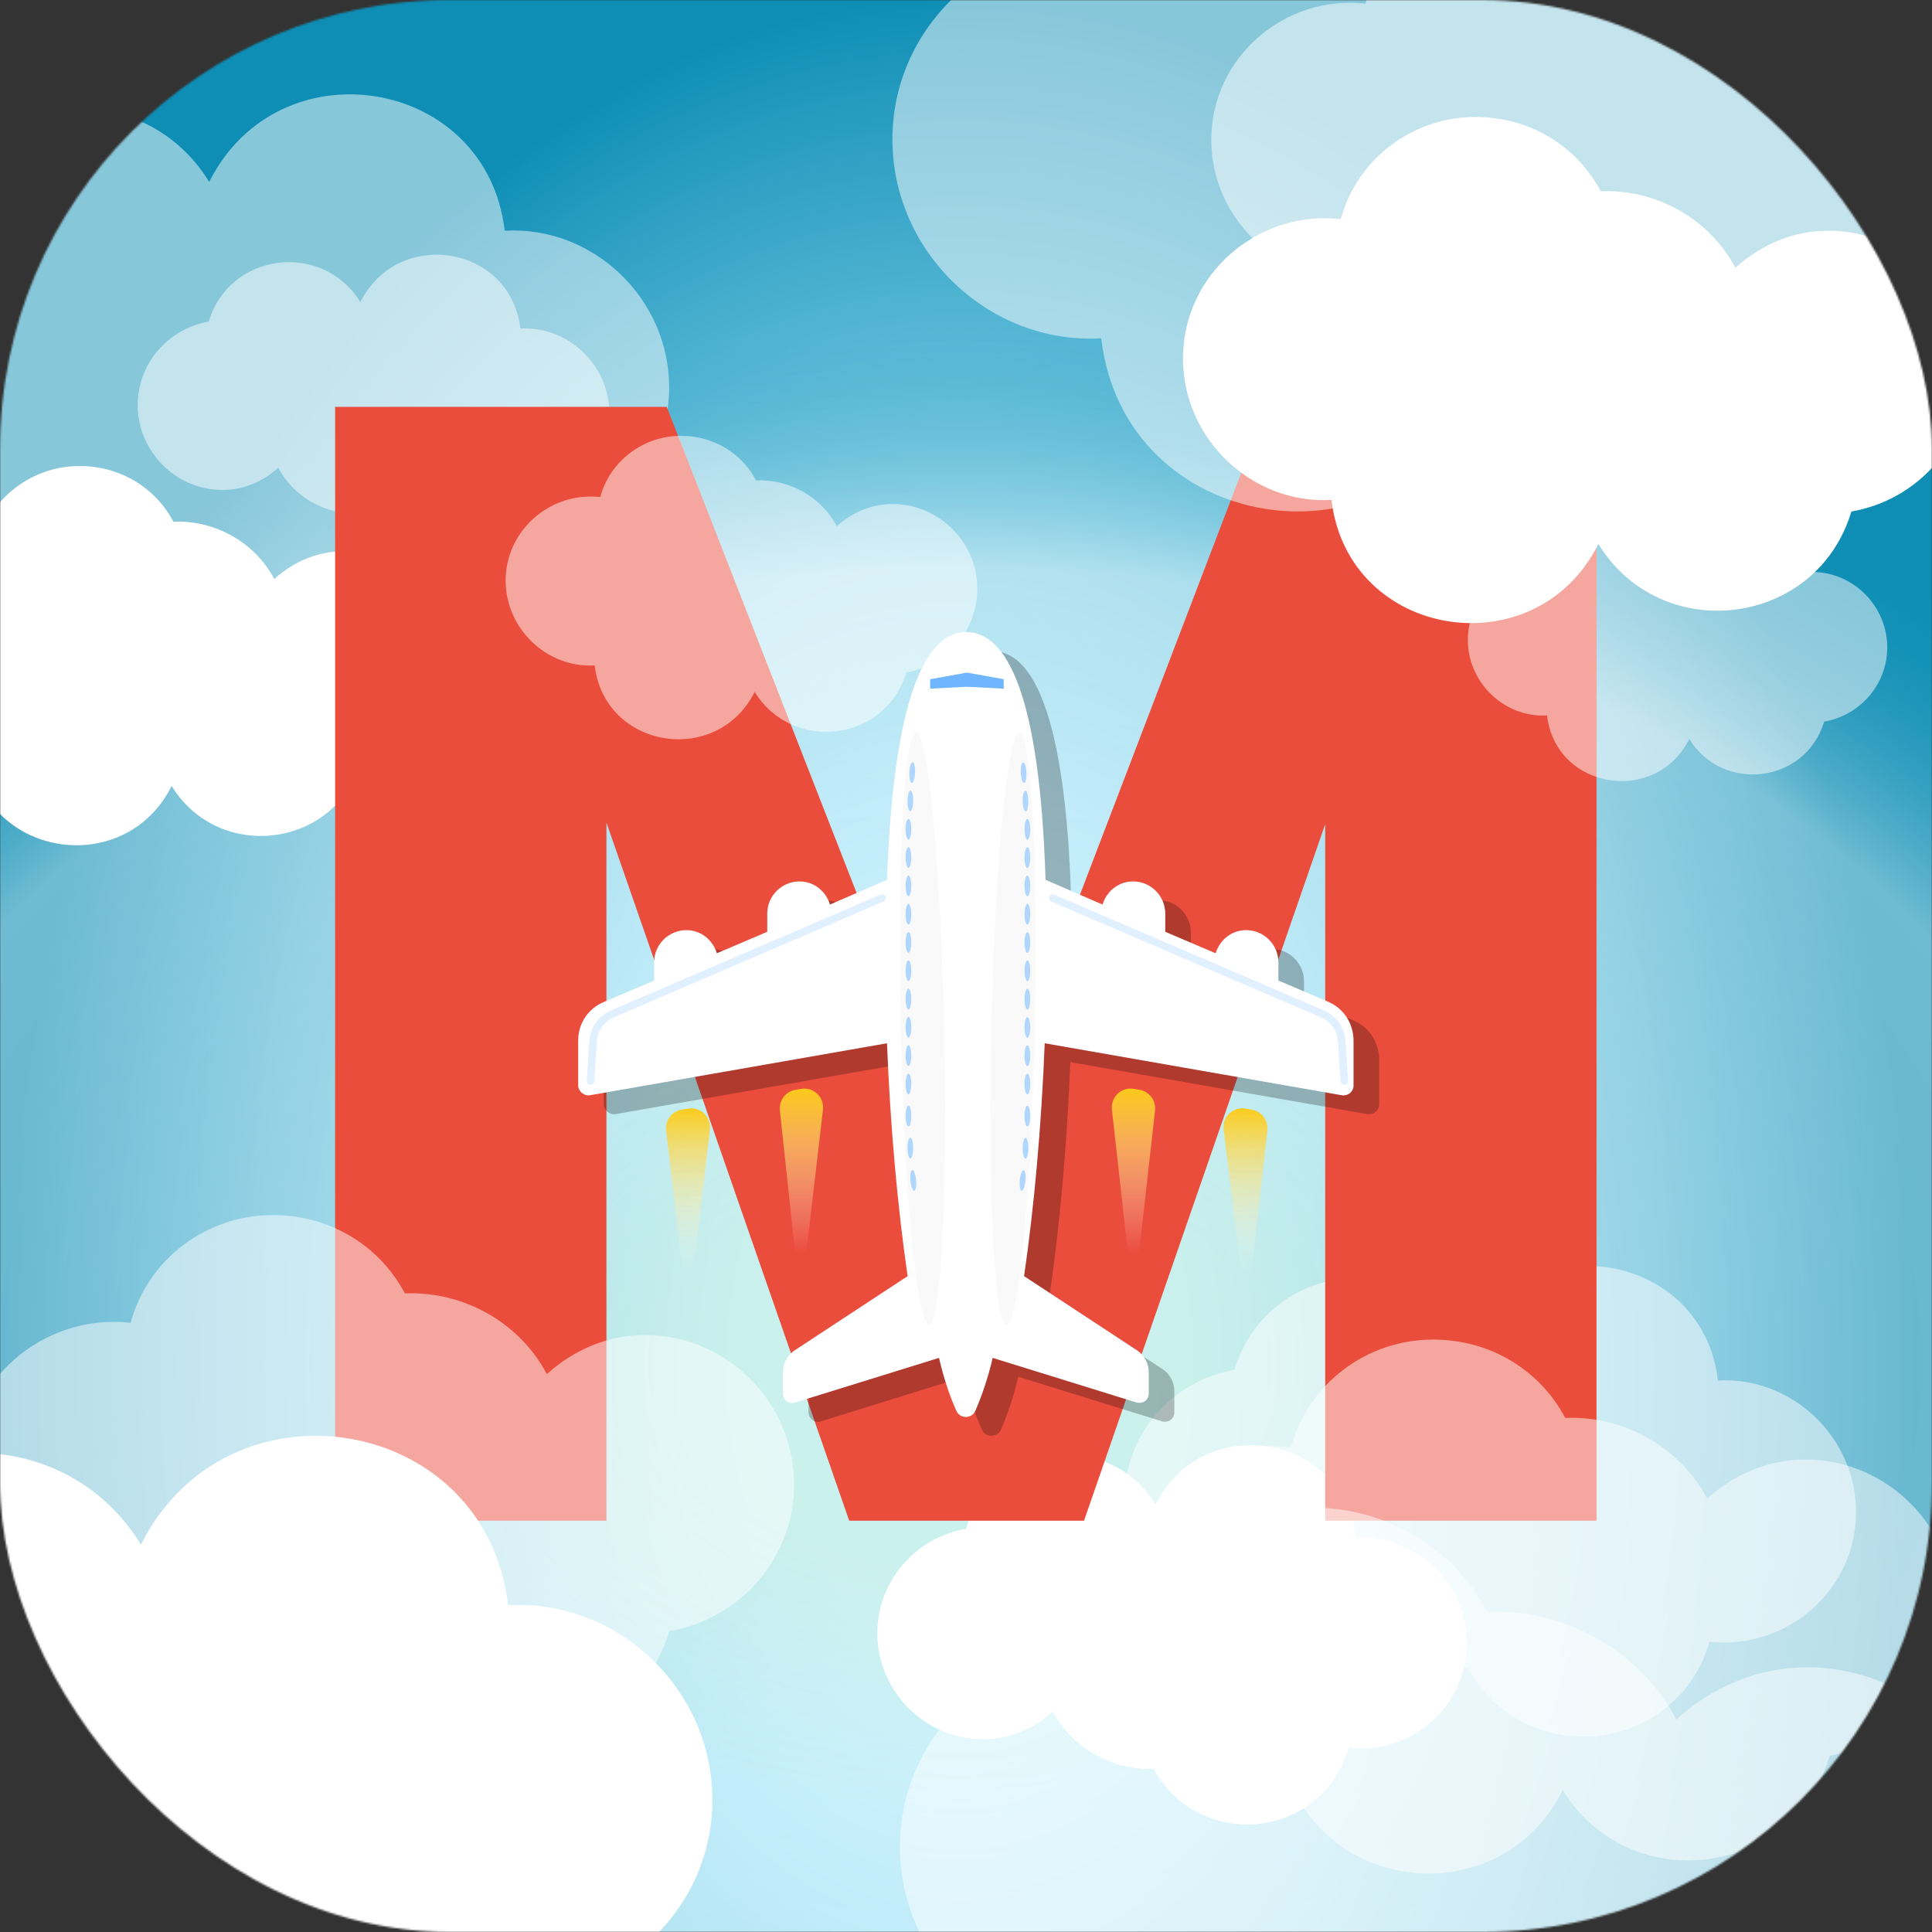 <svg width="1024" height="1024" viewBox="0 0 1024 1024" fill="none" xmlns="http://www.w3.org/2000/svg">
<rect x="0" y="0" width="1024" height="1024" fill="#333333" stroke="none"/>
<mask id="mask0_324_660" style="mask-type:alpha" maskUnits="userSpaceOnUse" x="0" y="0" width="1024" height="1024">
<rect width="1024" height="1024" rx="238.21" fill="white"/>
</mask>
<g mask="url(#mask0_324_660)">
<rect width="1024" height="1024" rx="238.21" fill="white"/>
<path d="M1024 0H0V1024H1024V0Z" fill="url(#paint0_radial_324_660)"/>
<path d="M1024 0H0V1024H1024V0Z" fill="url(#paint1_radial_324_660)"/>
<path opacity="0.5" fill-rule="evenodd" clip-rule="evenodd" d="M711.528 846.101C698.946 857.539 682.934 864.402 665.774 864.402C626.884 864.402 596 832.376 596 794.628C596 760.315 621.163 731.718 654.335 726.001C671.492 668.807 748.128 659.656 779.01 709.986C809.895 648.222 902.544 663.09 910.549 731.72C949.439 729.433 983.752 761.46 983.752 801.494C983.752 842.671 947.149 874.697 905.973 870.121C897.967 899.861 870.514 920.449 839.628 920.449C812.175 920.449 789.3 905.58 777.864 883.846C750.411 884.991 724.103 870.121 711.518 846.1L711.528 846.101Z" fill="white"/>
<path opacity="0.5" fill-rule="evenodd" clip-rule="evenodd" d="M147.486 247.895C139.373 255.269 129.05 259.695 117.986 259.695C92.912 259.695 73 239.046 73 214.708C73 192.585 89.224 174.147 110.611 170.461C121.673 133.586 171.084 127.686 190.995 160.136C210.907 120.314 270.642 129.9 275.803 174.149C300.877 172.674 323 193.323 323 219.135C323 245.684 299.4 266.332 272.853 263.382C267.691 282.557 249.991 295.831 230.077 295.831C212.377 295.831 197.629 286.243 190.255 272.231C172.555 272.969 155.594 263.382 147.48 247.895L147.486 247.895Z" fill="white"/>
<path opacity="0.5" fill-rule="evenodd" clip-rule="evenodd" d="M30.551 258.479C15.569 272.097 -3.495 280.269 -23.925 280.269C-70.229 280.269 -107 242.138 -107 197.195C-107 156.34 -77.04 122.292 -37.545 115.485C-17.117 47.389 74.127 36.493 110.896 96.418C147.668 22.88 257.978 40.582 267.508 122.294C313.812 119.571 354.666 157.703 354.666 205.369C354.666 254.396 311.085 292.526 262.061 287.078C252.529 322.487 219.843 347 183.069 347C150.383 347 123.147 329.296 109.531 303.419C76.845 304.782 45.523 287.078 30.539 258.478L30.551 258.479Z" fill="white"/>
<path fill-rule="evenodd" clip-rule="evenodd" d="M558.09 907.092C547.951 916.308 535.049 921.839 521.222 921.839C489.885 921.839 465 896.033 465 865.617C465 837.967 485.276 814.925 512.005 810.318C525.83 764.233 587.581 756.859 612.465 797.414C637.351 747.646 712.005 759.626 718.455 814.926C749.792 813.083 777.44 838.89 777.44 871.149C777.44 904.328 747.946 930.134 714.768 926.447C708.317 950.411 686.197 967 661.309 967C639.188 967 620.756 955.018 611.541 937.506C589.42 938.428 568.222 926.447 558.082 907.091L558.09 907.092Z" fill="white"/>
<path fill-rule="evenodd" clip-rule="evenodd" d="M145.351 306.908C155.489 297.692 168.392 292.161 182.218 292.161C213.555 292.161 238.44 317.967 238.44 348.383C238.44 376.033 218.165 399.075 191.435 403.682C177.611 449.767 115.859 457.141 90.975 416.586C66.09 466.354 -8.565 454.374 -15.015 399.074C-46.352 400.917 -74 375.11 -74 342.851C-74 309.672 -44.506 283.866 -11.328 287.553C-4.877 263.589 17.244 247 42.131 247C64.252 247 82.684 258.982 91.899 276.494C114.02 275.572 135.218 287.553 145.359 306.909L145.351 306.908Z" fill="white"/>
<path d="M846.197 215.632V806H702.389V436.81L574.56 806H450.095L321.425 435.969V806H177.618V215.632H353.382L514.01 626.871L671.273 215.632H846.197Z" fill="#EB4D3D"/>
<path opacity="0.5" fill-rule="evenodd" clip-rule="evenodd" d="M443.514 278.936C451.627 271.561 461.95 267.136 473.014 267.136C498.088 267.136 518 287.785 518 312.122C518 334.246 501.776 352.684 480.389 356.369C469.327 393.245 419.916 399.145 400.005 366.694C380.093 406.516 320.358 396.931 315.197 352.682C290.123 354.157 268 333.508 268 307.696C268 281.147 291.6 260.499 318.147 263.449C323.309 244.274 341.009 231 360.923 231C378.623 231 393.371 240.587 400.745 254.6C418.445 253.862 435.406 263.449 443.52 278.936L443.514 278.936Z" fill="white"/>
<path opacity="0.5" fill-rule="evenodd" clip-rule="evenodd" d="M289.837 728.348C304.112 715.372 322.278 707.585 341.745 707.585C385.866 707.585 420.904 743.919 420.904 786.744C420.904 825.673 392.356 858.116 354.722 864.602C335.258 929.488 248.315 939.87 213.279 882.77C178.241 952.841 73.13 935.974 64.049 858.114C19.928 860.708 -19 824.374 -19 778.955C-19 732.239 22.526 695.906 69.24 701.097C78.323 667.357 109.468 644 144.508 644C175.653 644 201.606 660.87 214.58 685.526C245.725 684.228 275.571 701.097 289.848 728.349L289.837 728.348Z" fill="white"/>
<path opacity="0.5" fill-rule="evenodd" clip-rule="evenodd" d="M904.837 794.348C919.112 781.372 937.277 773.585 956.745 773.585C1000.87 773.585 1035.9 809.919 1035.9 852.744C1035.9 891.673 1007.36 924.116 969.722 930.602C950.257 995.488 863.314 1005.87 828.278 948.77C793.24 1018.84 688.129 1001.97 679.048 924.114C634.927 926.708 596 890.374 596 844.955C596 798.239 637.526 761.906 684.239 767.097C693.322 733.357 724.467 710 759.508 710C790.653 710 816.605 726.87 829.579 751.526C860.724 750.228 890.57 767.097 904.848 794.349L904.837 794.348Z" fill="white"/>
<path opacity="0.5" fill-rule="evenodd" clip-rule="evenodd" d="M888.495 911.386C907.515 894.097 931.719 883.721 957.658 883.721C1016.44 883.721 1063.13 932.133 1063.13 989.192C1063.13 1041.06 1025.09 1084.29 974.949 1092.93C949.014 1179.39 833.171 1193.22 786.489 1117.14C739.804 1210.5 599.754 1188.03 587.654 1084.29C528.867 1087.74 477 1039.33 477 978.814C477 916.57 532.33 868.16 594.571 875.076C606.673 830.121 648.171 799 694.859 799C736.357 799 770.935 821.477 788.222 854.33C829.72 852.599 869.487 875.076 888.51 911.387L888.495 911.386Z" fill="white"/>
<path opacity="0.5" fill-rule="evenodd" clip-rule="evenodd" d="M884.495 6.386C903.515 -10.903 927.719 -21.279 953.658 -21.279C1012.44 -21.279 1059.13 27.133 1059.13 84.192C1059.13 136.061 1021.09 179.289 970.949 187.93C945.014 274.385 829.171 288.218 782.489 212.138C735.804 305.501 595.754 283.027 583.654 179.286C524.867 182.743 473 134.331 473 73.814C473 11.57 528.33 -36.84 590.571 -29.924C602.673 -74.879 644.171 -106 690.859 -106C732.357 -106 766.935 -83.522 784.222 -50.67C825.72 -52.401 865.487 -29.924 884.51 6.387L884.495 6.386Z" fill="white"/>
<path fill-rule="evenodd" clip-rule="evenodd" d="M-25.104 1020.02C-43.717 1036.94 -67.403 1047.09 -92.786 1047.09C-150.315 1047.09 -196 999.717 -196 943.878C-196 893.119 -158.777 850.817 -109.707 842.36C-84.327 757.756 29.037 744.219 74.719 818.671C120.405 727.306 257.458 749.299 269.298 850.82C326.827 847.437 377.585 894.813 377.585 954.034C377.585 1014.95 323.439 1062.32 262.53 1055.55C250.687 1099.54 210.077 1130 164.388 1130C123.779 1130 89.94 1108 73.023 1075.85C32.414 1077.55 -6.502 1055.55 -25.119 1020.02L-25.104 1020.02Z" fill="white"/>
<path d="M717.841 541.073L691.144 529.695V520.066C691.144 510.873 683.704 502.997 674.075 502.997C666.198 502.997 660.068 508.248 657.882 515.252L631.181 503.873V494.245C631.181 485.052 623.741 477.176 614.112 477.176C606.236 477.176 600.106 482.427 597.92 489.43L567.72 476.299C564.655 377.825 547.15 345 525.703 345C504.695 345 487.187 377.825 483.685 476.299L453.485 489.43C451.297 482.427 445.169 477.176 437.293 477.176C428.1 477.176 420.224 484.616 420.224 494.245V503.873L393.526 515.252C391.337 508.248 385.21 502.997 377.333 502.997C368.141 502.997 360.264 510.437 360.264 520.066V529.695L333.567 541.073C325.25 544.575 320 552.452 320 561.643V585.276C320 588.341 323.065 590.966 326.127 590.527L483.687 562.953C485.436 607.156 489.377 650.486 494.628 686.375L434.669 725.763C430.731 728.388 428.542 732.766 428.542 737.581V748.522C428.542 752.024 432.043 754.649 435.105 753.337L511.26 729.704C513.885 741.083 517.387 751.151 520.452 757.715C522.202 762.093 528.769 762.093 530.518 757.715C533.583 750.712 537.082 741.083 539.71 729.704L615.865 753.337C619.367 754.213 622.429 752.024 622.429 748.522V737.581C622.429 732.766 620.24 728.388 616.302 725.763L556.342 686.375C561.593 650.485 565.535 607.157 567.284 562.953L724.843 590.527C727.908 590.963 730.97 588.777 730.97 585.276V561.643C730.964 552.454 725.713 544.574 717.837 541.073H717.841Z" fill="black" fill-opacity="0.25"/>
<path d="M361.586 672.441C361.586 674.19 363.335 675.506 364.651 675.506C366.401 675.506 367.716 674.193 367.716 672.441L376.252 598.58C377.017 591.96 371.217 586.458 364.647 587.572L361.319 588.136C356.073 589.026 352.443 593.867 353.058 599.152L361.586 672.441Z" fill="url(#paint2_linear_324_660)"/>
<path d="M424.61 664.126C424.61 664.125 424.61 664.125 424.611 664.125C426.36 664.125 427.675 662.812 427.675 661.06L436.189 588.127C436.964 581.493 431.14 575.978 424.557 577.113L421.597 577.624C416.4 578.52 412.792 583.298 413.353 588.542L421.108 661.061C421.545 662.813 422.857 664.126 424.61 664.126C424.61 664.126 424.61 664.126 424.61 664.126V664.126Z" fill="url(#paint3_linear_324_660)"/>
<path d="M657.448 672.441C657.448 674.19 659.197 675.506 660.513 675.506C662.262 675.506 663.578 674.193 663.578 672.441L671.728 599.107C672.313 593.839 668.686 589.029 663.46 588.143L660.151 587.582C653.562 586.465 647.752 592.003 648.552 598.638L657.448 672.441Z" fill="url(#paint4_linear_324_660)"/>
<path d="M600.989 664.124C600.989 664.125 600.989 664.125 600.99 664.125C602.739 664.125 604.054 662.812 604.054 661.06L612.192 588.585C612.782 583.324 609.171 578.514 603.954 577.614L600.974 577.1C594.411 575.969 588.597 581.447 589.336 588.065L597.488 661.059C597.924 662.811 599.237 664.123 600.989 664.124C600.989 664.124 600.989 664.124 600.989 664.124V664.124Z" fill="url(#paint5_linear_324_660)"/>
<path d="M704.278 531.075L677.58 519.696V510.068C677.58 500.875 670.14 492.999 660.511 492.999C652.635 492.999 646.505 498.25 644.319 505.253L617.618 493.875V484.246C617.618 475.054 610.178 467.177 600.549 467.177C592.673 467.177 586.542 472.428 584.356 479.432L554.156 466.301C551.091 367.826 533.586 335.002 512.139 335.002C491.132 335.002 473.624 367.826 470.122 466.301L439.922 479.432C437.733 472.428 431.606 467.177 423.729 467.177C414.537 467.177 406.66 474.617 406.66 484.246V493.875L379.963 505.253C377.774 498.25 371.646 492.999 363.77 492.999C354.577 492.999 346.701 500.439 346.701 510.068V519.696L320.003 531.075C311.687 534.576 306.437 542.453 306.437 551.645V575.277C306.437 578.342 309.502 580.968 312.564 580.528L470.123 552.955C471.872 597.158 475.814 640.488 481.065 676.376L421.105 715.764C417.167 718.39 414.978 722.768 414.978 727.582V738.524C414.978 742.026 418.48 744.651 421.542 743.338L497.696 719.706C500.322 731.084 503.824 741.152 506.889 747.717C508.638 752.094 515.205 752.094 516.954 747.717C520.02 740.713 523.518 731.084 526.147 719.706L602.301 743.338C605.803 744.215 608.865 742.026 608.865 738.524V727.582C608.865 722.768 606.676 718.39 602.738 715.764L542.779 676.376C548.03 640.486 551.971 597.159 553.72 552.955L711.28 580.528C714.345 580.965 717.407 578.779 717.407 575.277V551.645C717.401 542.456 712.15 534.576 704.273 531.075H704.278Z" fill="white"/>
<ellipse cx="488.928" cy="545.214" rx="11.5" ry="157" transform="rotate(-1.252 488.928 545.214)" fill="#F9F9F9"/>
<ellipse rx="11.5" ry="157" transform="matrix(-1 -0.022 -0.022 1 536.929 545.214)" fill="#F9F9F9"/>
<path d="M313 573L314.338 551.922C314.744 545.529 318.709 539.907 324.595 537.379L467.5 476" stroke="#E1F0FF" stroke-width="4" stroke-linecap="round"/>
<path d="M712.5 573L711.162 551.922C710.756 545.529 706.791 539.907 700.905 537.379L558 476" stroke="#E1F0FF" stroke-width="4" stroke-linecap="round"/>
<ellipse cx="483.5" cy="409.5" rx="1.5" ry="5.5" transform="rotate(2.371 483.5 409.5)" fill="#AED6FF"/>
<ellipse cx="482.515" cy="424.504" rx="1.5" ry="5.5" transform="rotate(0.864 482.515 424.504)" fill="#AED6FF"/>
<ellipse cx="481.5" cy="439.5" rx="1.5" ry="5.5" fill="#AED6FF"/>
<ellipse cx="481.5" cy="454.5" rx="1.5" ry="5.5" fill="#AED6FF"/>
<ellipse cx="481.5" cy="469.5" rx="1.5" ry="5.5" fill="#AED6FF"/>
<ellipse cx="481.5" cy="484.5" rx="1.5" ry="5.5" fill="#AED6FF"/>
<ellipse cx="481.5" cy="499.5" rx="1.5" ry="5.5" fill="#AED6FF"/>
<ellipse cx="481.5" cy="514.5" rx="1.5" ry="5.5" fill="#AED6FF"/>
<ellipse cx="481.5" cy="529.5" rx="1.5" ry="5.5" fill="#AED6FF"/>
<ellipse cx="481.5" cy="544.5" rx="1.5" ry="5.5" fill="#AED6FF"/>
<ellipse cx="481.5" cy="559.5" rx="1.5" ry="5.5" fill="#AED6FF"/>
<ellipse cx="481.5" cy="574.5" rx="1.5" ry="5.5" fill="#AED6FF"/>
<ellipse cx="481.5" cy="591.5" rx="1.5" ry="5.5" fill="#AED6FF"/>
<ellipse cx="482.5" cy="608.5" rx="1.5" ry="5.5" fill="#AED6FF"/>
<ellipse cx="484.044" cy="625.623" rx="1.5" ry="5.5" transform="rotate(-5.199 484.044 625.623)" fill="#AED6FF"/>
<ellipse rx="1.5" ry="5.5" transform="matrix(-0.999 0.041 0.041 0.999 542.537 409.557)" fill="#AED6FF"/>
<ellipse rx="1.5" ry="5.5" transform="matrix(-1 0.015 0.015 1 543.523 424.561)" fill="#AED6FF"/>
<ellipse rx="1.5" ry="5.5" transform="matrix(-1 0 0 1 544.537 439.557)" fill="#AED6FF"/>
<ellipse rx="1.5" ry="5.5" transform="matrix(-1 0 0 1 544.537 454.557)" fill="#AED6FF"/>
<ellipse rx="1.5" ry="5.5" transform="matrix(-1 0 0 1 544.537 469.557)" fill="#AED6FF"/>
<ellipse rx="1.5" ry="5.5" transform="matrix(-1 0 0 1 544.537 484.557)" fill="#AED6FF"/>
<ellipse rx="1.5" ry="5.5" transform="matrix(-1 0 0 1 544.537 499.557)" fill="#AED6FF"/>
<ellipse rx="1.5" ry="5.5" transform="matrix(-1 0 0 1 544.537 514.557)" fill="#AED6FF"/>
<ellipse rx="1.5" ry="5.5" transform="matrix(-1 0 0 1 544.537 529.557)" fill="#AED6FF"/>
<ellipse rx="1.5" ry="5.5" transform="matrix(-1 0 0 1 544.537 544.557)" fill="#AED6FF"/>
<ellipse rx="1.5" ry="5.5" transform="matrix(-1 0 0 1 544.537 559.557)" fill="#AED6FF"/>
<ellipse rx="1.5" ry="5.5" transform="matrix(-1 0 0 1 544.537 574.557)" fill="#AED6FF"/>
<ellipse rx="1.5" ry="5.5" transform="matrix(-1 0 0 1 544.537 591.557)" fill="#AED6FF"/>
<ellipse rx="1.5" ry="5.5" transform="matrix(-1 0 0 1 543.537 608.557)" fill="#AED6FF"/>
<ellipse rx="1.5" ry="5.5" transform="matrix(-0.996 -0.091 -0.091 0.996 541.993 625.68)" fill="#AED6FF"/>
<path d="M493 360L512.5 356.5L532 360V365L512.5 364L493 365V360Z" fill="#6FB5FF"/>
<path fill-rule="evenodd" clip-rule="evenodd" d="M919.757 141.957C933.289 129.656 950.509 122.275 968.963 122.275C1010.79 122.275 1044 156.717 1044 197.312C1044 234.214 1016.94 264.968 981.264 271.116C962.813 332.624 880.397 342.466 847.185 288.338C813.971 354.761 714.333 338.772 705.725 264.966C663.901 267.425 627 232.983 627 189.928C627 145.645 666.364 111.204 710.645 116.124C719.255 84.141 748.779 62 781.995 62C811.519 62 836.12 77.992 848.418 101.364C877.942 100.133 906.234 116.124 919.768 141.957L919.757 141.957Z" fill="white"/>
<path opacity="0.5" fill-rule="evenodd" clip-rule="evenodd" d="M934.055 313.621C941.268 307.064 950.448 303.13 960.284 303.13C982.579 303.13 1000.28 321.489 1000.28 343.129C1000.28 362.799 985.858 379.193 966.842 382.47C957.006 415.257 913.074 420.503 895.37 391.651C877.665 427.058 824.553 418.534 819.964 379.192C797.67 380.503 778 362.143 778 339.193C778 315.587 798.983 297.228 822.587 299.851C827.177 282.802 842.914 271 860.621 271C876.358 271 889.472 279.524 896.028 291.983C911.765 291.327 926.846 299.851 934.061 313.622L934.055 313.621Z" fill="white"/>
<path opacity="0.5" fill-rule="evenodd" clip-rule="evenodd" d="M928.24 27.177C941.471 15.15 958.307 7.933 976.35 7.933C1017.24 7.933 1049.72 41.608 1049.72 81.299C1049.72 117.38 1023.26 147.45 988.378 153.461C970.337 213.6 889.756 223.222 857.283 170.299C824.809 235.244 727.389 219.611 718.972 147.447C678.08 149.852 642 116.176 642 74.08C642 30.783 680.488 -2.892 723.784 1.919C732.202 -29.352 761.068 -51 793.545 -51C822.411 -51 846.464 -35.364 858.489 -12.512C887.355 -13.716 915.018 1.919 928.25 27.177L928.24 27.177Z" fill="white"/>
</g>
<defs>
<radialGradient id="paint0_radial_324_660" cx="0" cy="0" r="1" gradientUnits="userSpaceOnUse" gradientTransform="translate(507.458 723.54) rotate(-89.64) scale(723.555 507.133)">
<stop offset="0.2" stop-color="#B8EFFF"/>
<stop offset="0.29" stop-color="#B1EBFC"/>
<stop offset="0.43" stop-color="#9EE0F4"/>
<stop offset="0.58" stop-color="#80CFE6"/>
<stop offset="0.76" stop-color="#55B6D4"/>
<stop offset="0.95" stop-color="#1E97BC"/>
<stop offset="1" stop-color="#0E8EB5"/>
</radialGradient>
<radialGradient id="paint1_radial_324_660" cx="0" cy="0" r="1" gradientUnits="userSpaceOnUse" gradientTransform="translate(508.718 723.541) scale(787.344 550.468)">
<stop offset="0.2" stop-color="#FFF5BD" stop-opacity="0.26"/>
<stop offset="0.43" stop-color="white" stop-opacity="0.33"/>
<stop offset="0.77" stop-color="white" stop-opacity="0.4"/>
<stop offset="1" stop-color="#0E8EB5" stop-opacity="0"/>
</radialGradient>
<linearGradient id="paint2_linear_324_660" x1="364.871" y1="585.345" x2="364.871" y2="675.506" gradientUnits="userSpaceOnUse">
<stop stop-color="#FCCA13"/>
<stop offset="1" stop-color="white" stop-opacity="0"/>
</linearGradient>
<linearGradient id="paint3_linear_324_660" x1="425.048" y1="574.84" x2="425.048" y2="664.126" gradientUnits="userSpaceOnUse">
<stop stop-color="#FCCA13"/>
<stop offset="1" stop-color="white" stop-opacity="0"/>
</linearGradient>
<linearGradient id="paint4_linear_324_660" x1="659.86" y1="585.344" x2="659.86" y2="675.506" gradientUnits="userSpaceOnUse">
<stop stop-color="#FCCA13"/>
<stop offset="1" stop-color="white" stop-opacity="0"/>
</linearGradient>
<linearGradient id="paint5_linear_324_660" x1="600.551" y1="574.839" x2="600.551" y2="664.125" gradientUnits="userSpaceOnUse">
<stop stop-color="#FCCA13"/>
<stop offset="1" stop-color="white" stop-opacity="0"/>
</linearGradient>
</defs>
</svg>
